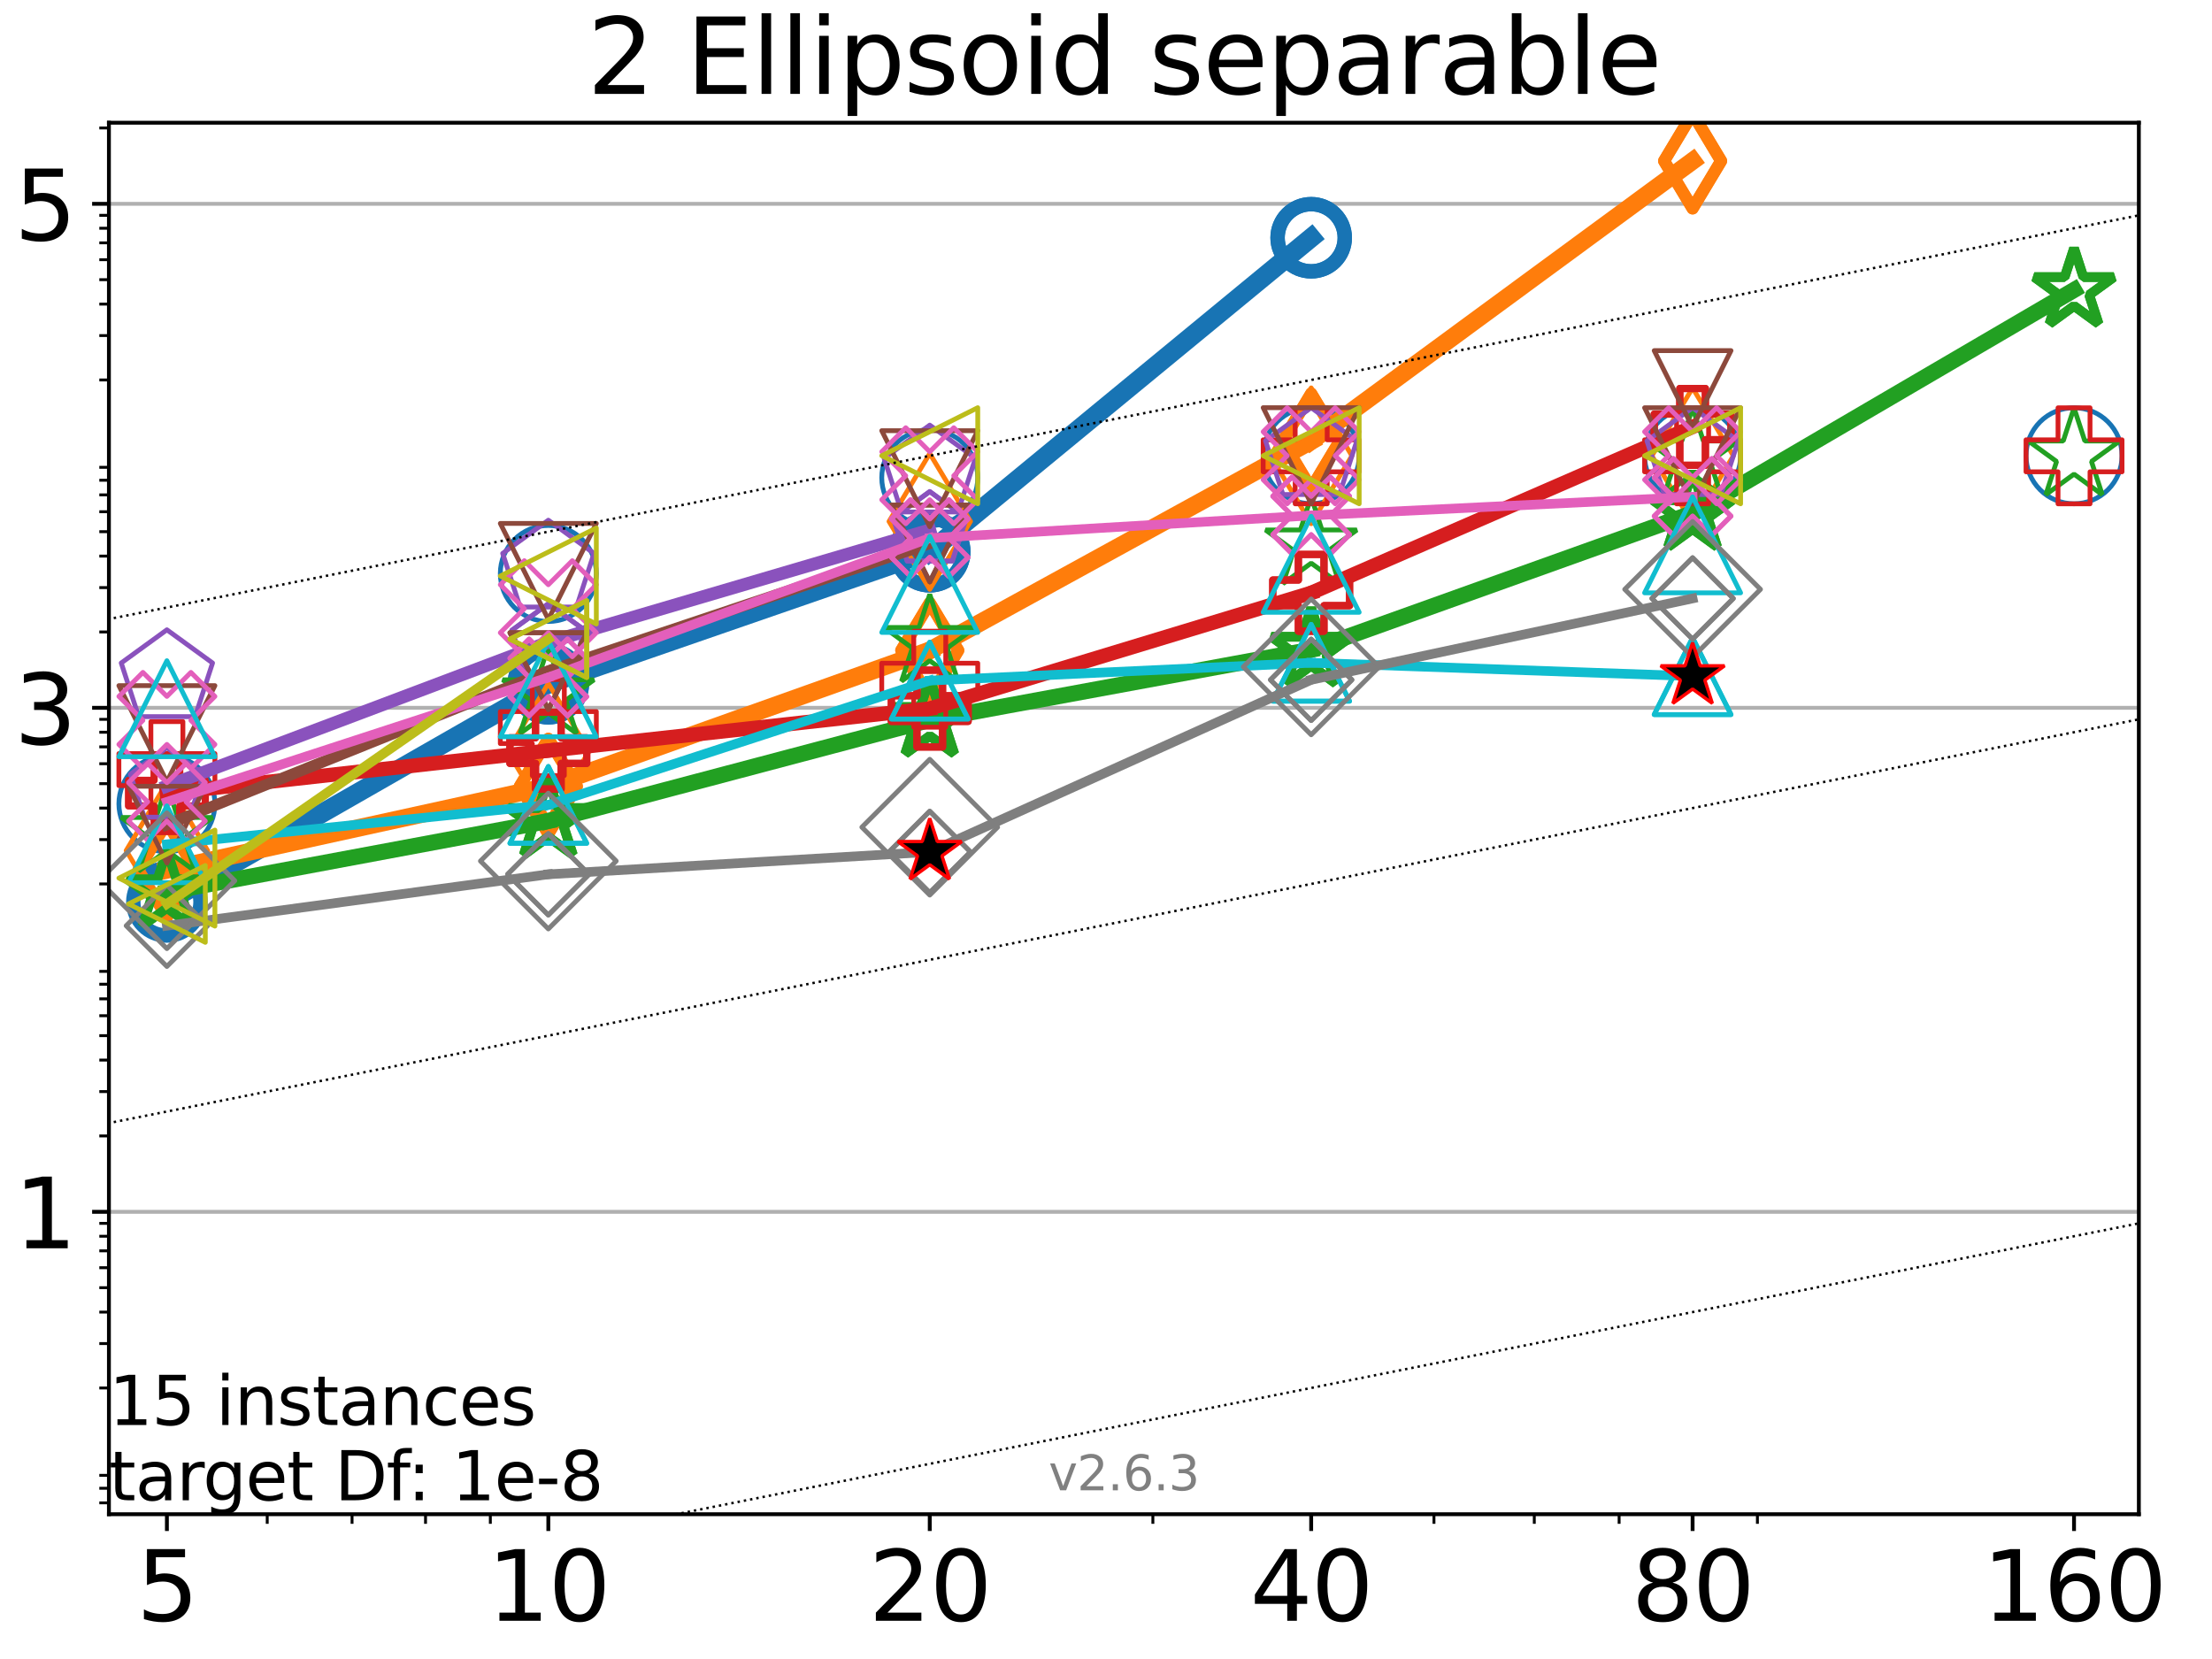 <?xml version="1.0" encoding="utf-8" standalone="no"?>
<!DOCTYPE svg PUBLIC "-//W3C//DTD SVG 1.1//EN"
  "http://www.w3.org/Graphics/SVG/1.1/DTD/svg11.dtd">
<svg height="345.6pt" version="1.1" viewBox="0 0 460.8 345.6" width="460.8pt" xmlns="http://www.w3.org/2000/svg" xmlns:xlink="http://www.w3.org/1999/xlink">
 <defs>
  <style type="text/css">*{stroke-linecap:butt;stroke-linejoin:round;}</style>
 </defs>
 <g id="figure_1">
  <g id="patch_1">
   <path d="M 0 345.6 
L 460.8 345.6 
L 460.8 0 
L 0 0 
z
" style="fill:#ffffff;"/>
  </g>
  <g id="axes_1">
   <g id="patch_2">
    <path d="M 22.69 315.44 
L 445.56 315.44 
L 445.56 25.56 
L 22.69 25.56 
z
" style="fill:#ffffff;"/>
   </g>
   <g id="matplotlib.axis_1">
    <g id="xtick_1">
     <g id="line2d_1">
      <defs>
       <path d="M 0 0 
L 0 3.5 
" id="mbe211e5a03" style="stroke:#000000;stroke-width:0.8;"/>
      </defs>
      <g>
       <use style="stroke:#000000;stroke-width:0.8;" x="34.768" xlink:href="#mbe211e5a03" y="315.44"/>
      </g>
     </g>
     <g id="text_1">
      <!-- 5 -->
      <g transform="translate(28.405 337.637)scale(0.2 -0.2)">
       <defs>
        <path d="M 691 4666 
L 3169 4666 
L 3169 4134 
L 1269 4134 
L 1269 2991 
Q 1406 3038 1543 3061 
Q 1681 3084 1819 3084 
Q 2600 3084 3056 2656 
Q 3513 2228 3513 1497 
Q 3513 744 3044 326 
Q 2575 -91 1722 -91 
Q 1428 -91 1123 -41 
Q 819 9 494 109 
L 494 744 
Q 775 591 1075 516 
Q 1375 441 1709 441 
Q 2250 441 2565 725 
Q 2881 1009 2881 1497 
Q 2881 1984 2565 2268 
Q 2250 2553 1709 2553 
Q 1456 2553 1204 2497 
Q 953 2441 691 2322 
L 691 4666 
z
" id="DejaVuSans-35" transform="scale(0.016)"/>
       </defs>
       <use xlink:href="#DejaVuSans-35"/>
      </g>
     </g>
    </g>
    <g id="xtick_2">
     <g id="line2d_2">
      <g>
       <use style="stroke:#000000;stroke-width:0.8;" x="114.226" xlink:href="#mbe211e5a03" y="315.44"/>
      </g>
     </g>
     <g id="text_2">
      <!-- 10 -->
      <g transform="translate(101.501 337.637)scale(0.2 -0.2)">
       <defs>
        <path d="M 794 531 
L 1825 531 
L 1825 4091 
L 703 3866 
L 703 4441 
L 1819 4666 
L 2450 4666 
L 2450 531 
L 3481 531 
L 3481 0 
L 794 0 
L 794 531 
z
" id="DejaVuSans-31" transform="scale(0.016)"/>
        <path d="M 2034 4250 
Q 1547 4250 1301 3770 
Q 1056 3291 1056 2328 
Q 1056 1369 1301 889 
Q 1547 409 2034 409 
Q 2525 409 2770 889 
Q 3016 1369 3016 2328 
Q 3016 3291 2770 3770 
Q 2525 4250 2034 4250 
z
M 2034 4750 
Q 2819 4750 3233 4129 
Q 3647 3509 3647 2328 
Q 3647 1150 3233 529 
Q 2819 -91 2034 -91 
Q 1250 -91 836 529 
Q 422 1150 422 2328 
Q 422 3509 836 4129 
Q 1250 4750 2034 4750 
z
" id="DejaVuSans-30" transform="scale(0.016)"/>
       </defs>
       <use xlink:href="#DejaVuSans-31"/>
       <use x="63.623" xlink:href="#DejaVuSans-30"/>
      </g>
     </g>
    </g>
    <g id="xtick_3">
     <g id="line2d_3">
      <g>
       <use style="stroke:#000000;stroke-width:0.8;" x="193.684" xlink:href="#mbe211e5a03" y="315.44"/>
      </g>
     </g>
     <g id="text_3">
      <!-- 20 -->
      <g transform="translate(180.959 337.637)scale(0.2 -0.2)">
       <defs>
        <path d="M 1228 531 
L 3431 531 
L 3431 0 
L 469 0 
L 469 531 
Q 828 903 1448 1529 
Q 2069 2156 2228 2338 
Q 2531 2678 2651 2914 
Q 2772 3150 2772 3378 
Q 2772 3750 2511 3984 
Q 2250 4219 1831 4219 
Q 1534 4219 1204 4116 
Q 875 4013 500 3803 
L 500 4441 
Q 881 4594 1212 4672 
Q 1544 4750 1819 4750 
Q 2544 4750 2975 4387 
Q 3406 4025 3406 3419 
Q 3406 3131 3298 2873 
Q 3191 2616 2906 2266 
Q 2828 2175 2409 1742 
Q 1991 1309 1228 531 
z
" id="DejaVuSans-32" transform="scale(0.016)"/>
       </defs>
       <use xlink:href="#DejaVuSans-32"/>
       <use x="63.623" xlink:href="#DejaVuSans-30"/>
      </g>
     </g>
    </g>
    <g id="xtick_4">
     <g id="line2d_4">
      <g>
       <use style="stroke:#000000;stroke-width:0.8;" x="273.142" xlink:href="#mbe211e5a03" y="315.44"/>
      </g>
     </g>
     <g id="text_4">
      <!-- 40 -->
      <g transform="translate(260.417 337.637)scale(0.2 -0.2)">
       <defs>
        <path d="M 2419 4116 
L 825 1625 
L 2419 1625 
L 2419 4116 
z
M 2253 4666 
L 3047 4666 
L 3047 1625 
L 3713 1625 
L 3713 1100 
L 3047 1100 
L 3047 0 
L 2419 0 
L 2419 1100 
L 313 1100 
L 313 1709 
L 2253 4666 
z
" id="DejaVuSans-34" transform="scale(0.016)"/>
       </defs>
       <use xlink:href="#DejaVuSans-34"/>
       <use x="63.623" xlink:href="#DejaVuSans-30"/>
      </g>
     </g>
    </g>
    <g id="xtick_5">
     <g id="line2d_5">
      <g>
       <use style="stroke:#000000;stroke-width:0.8;" x="352.6" xlink:href="#mbe211e5a03" y="315.44"/>
      </g>
     </g>
     <g id="text_5">
      <!-- 80 -->
      <g transform="translate(339.875 337.637)scale(0.2 -0.2)">
       <defs>
        <path d="M 2034 2216 
Q 1584 2216 1326 1975 
Q 1069 1734 1069 1313 
Q 1069 891 1326 650 
Q 1584 409 2034 409 
Q 2484 409 2743 651 
Q 3003 894 3003 1313 
Q 3003 1734 2745 1975 
Q 2488 2216 2034 2216 
z
M 1403 2484 
Q 997 2584 770 2862 
Q 544 3141 544 3541 
Q 544 4100 942 4425 
Q 1341 4750 2034 4750 
Q 2731 4750 3128 4425 
Q 3525 4100 3525 3541 
Q 3525 3141 3298 2862 
Q 3072 2584 2669 2484 
Q 3125 2378 3379 2068 
Q 3634 1759 3634 1313 
Q 3634 634 3220 271 
Q 2806 -91 2034 -91 
Q 1263 -91 848 271 
Q 434 634 434 1313 
Q 434 1759 690 2068 
Q 947 2378 1403 2484 
z
M 1172 3481 
Q 1172 3119 1398 2916 
Q 1625 2713 2034 2713 
Q 2441 2713 2670 2916 
Q 2900 3119 2900 3481 
Q 2900 3844 2670 4047 
Q 2441 4250 2034 4250 
Q 1625 4250 1398 4047 
Q 1172 3844 1172 3481 
z
" id="DejaVuSans-38" transform="scale(0.016)"/>
       </defs>
       <use xlink:href="#DejaVuSans-38"/>
       <use x="63.623" xlink:href="#DejaVuSans-30"/>
      </g>
     </g>
    </g>
    <g id="xtick_6">
     <g id="line2d_6">
      <g>
       <use style="stroke:#000000;stroke-width:0.8;" x="432.058" xlink:href="#mbe211e5a03" y="315.44"/>
      </g>
     </g>
     <g id="text_6">
      <!-- 160 -->
      <g transform="translate(412.97 337.637)scale(0.2 -0.2)">
       <defs>
        <path d="M 2113 2584 
Q 1688 2584 1439 2293 
Q 1191 2003 1191 1497 
Q 1191 994 1439 701 
Q 1688 409 2113 409 
Q 2538 409 2786 701 
Q 3034 994 3034 1497 
Q 3034 2003 2786 2293 
Q 2538 2584 2113 2584 
z
M 3366 4563 
L 3366 3988 
Q 3128 4100 2886 4159 
Q 2644 4219 2406 4219 
Q 1781 4219 1451 3797 
Q 1122 3375 1075 2522 
Q 1259 2794 1537 2939 
Q 1816 3084 2150 3084 
Q 2853 3084 3261 2657 
Q 3669 2231 3669 1497 
Q 3669 778 3244 343 
Q 2819 -91 2113 -91 
Q 1303 -91 875 529 
Q 447 1150 447 2328 
Q 447 3434 972 4092 
Q 1497 4750 2381 4750 
Q 2619 4750 2861 4703 
Q 3103 4656 3366 4563 
z
" id="DejaVuSans-36" transform="scale(0.016)"/>
       </defs>
       <use xlink:href="#DejaVuSans-31"/>
       <use x="63.623" xlink:href="#DejaVuSans-36"/>
       <use x="127.246" xlink:href="#DejaVuSans-30"/>
      </g>
     </g>
    </g>
    <g id="xtick_7">
     <g id="line2d_7">
      <defs>
       <path d="M 0 0 
L 0 2 
" id="m0dc9f5b2f1" style="stroke:#000000;stroke-width:0.6;"/>
      </defs>
      <g>
       <use style="stroke:#000000;stroke-width:0.6;" x="55.668" xlink:href="#m0dc9f5b2f1" y="315.44"/>
      </g>
     </g>
    </g>
    <g id="xtick_8">
     <g id="line2d_8">
      <g>
       <use style="stroke:#000000;stroke-width:0.6;" x="73.339" xlink:href="#m0dc9f5b2f1" y="315.44"/>
      </g>
     </g>
    </g>
    <g id="xtick_9">
     <g id="line2d_9">
      <g>
       <use style="stroke:#000000;stroke-width:0.6;" x="88.646" xlink:href="#m0dc9f5b2f1" y="315.44"/>
      </g>
     </g>
    </g>
    <g id="xtick_10">
     <g id="line2d_10">
      <g>
       <use style="stroke:#000000;stroke-width:0.6;" x="102.148" xlink:href="#m0dc9f5b2f1" y="315.44"/>
      </g>
     </g>
    </g>
    <g id="xtick_11">
     <g id="line2d_11">
      <g>
       <use style="stroke:#000000;stroke-width:0.6;" x="240.164" xlink:href="#m0dc9f5b2f1" y="315.44"/>
      </g>
     </g>
    </g>
    <g id="xtick_12">
     <g id="line2d_12">
      <g>
       <use style="stroke:#000000;stroke-width:0.6;" x="298.721" xlink:href="#m0dc9f5b2f1" y="315.44"/>
      </g>
     </g>
    </g>
    <g id="xtick_13">
     <g id="line2d_13">
      <g>
       <use style="stroke:#000000;stroke-width:0.6;" x="319.622" xlink:href="#m0dc9f5b2f1" y="315.44"/>
      </g>
     </g>
    </g>
    <g id="xtick_14">
     <g id="line2d_14">
      <g>
       <use style="stroke:#000000;stroke-width:0.6;" x="337.293" xlink:href="#m0dc9f5b2f1" y="315.44"/>
      </g>
     </g>
    </g>
    <g id="xtick_15">
     <g id="line2d_15">
      <g>
       <use style="stroke:#000000;stroke-width:0.6;" x="366.102" xlink:href="#m0dc9f5b2f1" y="315.44"/>
      </g>
     </g>
    </g>
   </g>
   <g id="matplotlib.axis_2">
    <g id="ytick_1">
     <g id="line2d_16">
      <path clip-path="url(#pb99017dd39)" d="M 22.69 252.444 
L 445.56 252.444 
" style="fill:none;stroke:#b0b0b0;stroke-linecap:square;stroke-width:0.8;"/>
     </g>
     <g id="line2d_17">
      <defs>
       <path d="M 0 0 
L -3.5 0 
" id="m33291217cc" style="stroke:#000000;stroke-width:0.8;"/>
      </defs>
      <g>
       <use style="stroke:#000000;stroke-width:0.8;" x="22.69" xlink:href="#m33291217cc" y="252.444"/>
      </g>
     </g>
     <g id="text_7">
      <!-- 1 -->
      <g transform="translate(2.965 260.043)scale(0.2 -0.2)">
       <use xlink:href="#DejaVuSans-31"/>
      </g>
     </g>
    </g>
    <g id="ytick_2">
     <g id="line2d_18">
      <path clip-path="url(#pb99017dd39)" d="M 22.69 147.451 
L 445.56 147.451 
" style="fill:none;stroke:#b0b0b0;stroke-linecap:square;stroke-width:0.8;"/>
     </g>
     <g id="line2d_19">
      <g>
       <use style="stroke:#000000;stroke-width:0.8;" x="22.69" xlink:href="#m33291217cc" y="147.451"/>
      </g>
     </g>
     <g id="text_8">
      <!-- 3 -->
      <g transform="translate(2.965 155.05)scale(0.2 -0.2)">
       <defs>
        <path d="M 2597 2516 
Q 3050 2419 3304 2112 
Q 3559 1806 3559 1356 
Q 3559 666 3084 287 
Q 2609 -91 1734 -91 
Q 1441 -91 1130 -33 
Q 819 25 488 141 
L 488 750 
Q 750 597 1062 519 
Q 1375 441 1716 441 
Q 2309 441 2620 675 
Q 2931 909 2931 1356 
Q 2931 1769 2642 2001 
Q 2353 2234 1838 2234 
L 1294 2234 
L 1294 2753 
L 1863 2753 
Q 2328 2753 2575 2939 
Q 2822 3125 2822 3475 
Q 2822 3834 2567 4026 
Q 2313 4219 1838 4219 
Q 1578 4219 1281 4162 
Q 984 4106 628 3988 
L 628 4550 
Q 988 4650 1302 4700 
Q 1616 4750 1894 4750 
Q 2613 4750 3031 4423 
Q 3450 4097 3450 3541 
Q 3450 3153 3228 2886 
Q 3006 2619 2597 2516 
z
" id="DejaVuSans-33" transform="scale(0.016)"/>
       </defs>
       <use xlink:href="#DejaVuSans-33"/>
      </g>
     </g>
    </g>
    <g id="ytick_3">
     <g id="line2d_20">
      <path clip-path="url(#pb99017dd39)" d="M 22.69 42.458 
L 445.56 42.458 
" style="fill:none;stroke:#b0b0b0;stroke-linecap:square;stroke-width:0.8;"/>
     </g>
     <g id="line2d_21">
      <g>
       <use style="stroke:#000000;stroke-width:0.8;" x="22.69" xlink:href="#m33291217cc" y="42.458"/>
      </g>
     </g>
     <g id="text_9">
      <!-- 5 -->
      <g transform="translate(2.965 50.056)scale(0.2 -0.2)">
       <use xlink:href="#DejaVuSans-35"/>
      </g>
     </g>
    </g>
    <g id="ytick_4">
     <g id="line2d_22">
      <defs>
       <path d="M 0 0 
L -2 0 
" id="md1e6b403e2" style="stroke:#000000;stroke-width:0.6;"/>
      </defs>
      <g>
       <use style="stroke:#000000;stroke-width:0.6;" x="22.69" xlink:href="#md1e6b403e2" y="313.073"/>
      </g>
     </g>
    </g>
    <g id="ytick_5">
     <g id="line2d_23">
      <g>
       <use style="stroke:#000000;stroke-width:0.6;" x="22.69" xlink:href="#md1e6b403e2" y="310.028"/>
      </g>
     </g>
    </g>
    <g id="ytick_6">
     <g id="line2d_24">
      <g>
       <use style="stroke:#000000;stroke-width:0.6;" x="22.69" xlink:href="#md1e6b403e2" y="307.343"/>
      </g>
     </g>
    </g>
    <g id="ytick_7">
     <g id="line2d_25">
      <g>
       <use style="stroke:#000000;stroke-width:0.6;" x="22.69" xlink:href="#md1e6b403e2" y="289.138"/>
      </g>
     </g>
    </g>
    <g id="ytick_8">
     <g id="line2d_26">
      <g>
       <use style="stroke:#000000;stroke-width:0.6;" x="22.69" xlink:href="#md1e6b403e2" y="279.893"/>
      </g>
     </g>
    </g>
    <g id="ytick_9">
     <g id="line2d_27">
      <g>
       <use style="stroke:#000000;stroke-width:0.6;" x="22.69" xlink:href="#md1e6b403e2" y="273.335"/>
      </g>
     </g>
    </g>
    <g id="ytick_10">
     <g id="line2d_28">
      <g>
       <use style="stroke:#000000;stroke-width:0.6;" x="22.69" xlink:href="#md1e6b403e2" y="268.247"/>
      </g>
     </g>
    </g>
    <g id="ytick_11">
     <g id="line2d_29">
      <g>
       <use style="stroke:#000000;stroke-width:0.6;" x="22.69" xlink:href="#md1e6b403e2" y="264.09"/>
      </g>
     </g>
    </g>
    <g id="ytick_12">
     <g id="line2d_30">
      <g>
       <use style="stroke:#000000;stroke-width:0.6;" x="22.69" xlink:href="#md1e6b403e2" y="260.576"/>
      </g>
     </g>
    </g>
    <g id="ytick_13">
     <g id="line2d_31">
      <g>
       <use style="stroke:#000000;stroke-width:0.6;" x="22.69" xlink:href="#md1e6b403e2" y="257.532"/>
      </g>
     </g>
    </g>
    <g id="ytick_14">
     <g id="line2d_32">
      <g>
       <use style="stroke:#000000;stroke-width:0.6;" x="22.69" xlink:href="#md1e6b403e2" y="254.846"/>
      </g>
     </g>
    </g>
    <g id="ytick_15">
     <g id="line2d_33">
      <g>
       <use style="stroke:#000000;stroke-width:0.6;" x="22.69" xlink:href="#md1e6b403e2" y="236.641"/>
      </g>
     </g>
    </g>
    <g id="ytick_16">
     <g id="line2d_34">
      <g>
       <use style="stroke:#000000;stroke-width:0.6;" x="22.69" xlink:href="#md1e6b403e2" y="227.397"/>
      </g>
     </g>
    </g>
    <g id="ytick_17">
     <g id="line2d_35">
      <g>
       <use style="stroke:#000000;stroke-width:0.6;" x="22.69" xlink:href="#md1e6b403e2" y="220.838"/>
      </g>
     </g>
    </g>
    <g id="ytick_18">
     <g id="line2d_36">
      <g>
       <use style="stroke:#000000;stroke-width:0.6;" x="22.69" xlink:href="#md1e6b403e2" y="215.751"/>
      </g>
     </g>
    </g>
    <g id="ytick_19">
     <g id="line2d_37">
      <g>
       <use style="stroke:#000000;stroke-width:0.6;" x="22.69" xlink:href="#md1e6b403e2" y="211.594"/>
      </g>
     </g>
    </g>
    <g id="ytick_20">
     <g id="line2d_38">
      <g>
       <use style="stroke:#000000;stroke-width:0.6;" x="22.69" xlink:href="#md1e6b403e2" y="208.079"/>
      </g>
     </g>
    </g>
    <g id="ytick_21">
     <g id="line2d_39">
      <g>
       <use style="stroke:#000000;stroke-width:0.6;" x="22.69" xlink:href="#md1e6b403e2" y="205.035"/>
      </g>
     </g>
    </g>
    <g id="ytick_22">
     <g id="line2d_40">
      <g>
       <use style="stroke:#000000;stroke-width:0.6;" x="22.69" xlink:href="#md1e6b403e2" y="202.35"/>
      </g>
     </g>
    </g>
    <g id="ytick_23">
     <g id="line2d_41">
      <g>
       <use style="stroke:#000000;stroke-width:0.6;" x="22.69" xlink:href="#md1e6b403e2" y="184.145"/>
      </g>
     </g>
    </g>
    <g id="ytick_24">
     <g id="line2d_42">
      <g>
       <use style="stroke:#000000;stroke-width:0.6;" x="22.69" xlink:href="#md1e6b403e2" y="174.9"/>
      </g>
     </g>
    </g>
    <g id="ytick_25">
     <g id="line2d_43">
      <g>
       <use style="stroke:#000000;stroke-width:0.6;" x="22.69" xlink:href="#md1e6b403e2" y="168.342"/>
      </g>
     </g>
    </g>
    <g id="ytick_26">
     <g id="line2d_44">
      <g>
       <use style="stroke:#000000;stroke-width:0.6;" x="22.69" xlink:href="#md1e6b403e2" y="163.254"/>
      </g>
     </g>
    </g>
    <g id="ytick_27">
     <g id="line2d_45">
      <g>
       <use style="stroke:#000000;stroke-width:0.6;" x="22.69" xlink:href="#md1e6b403e2" y="159.097"/>
      </g>
     </g>
    </g>
    <g id="ytick_28">
     <g id="line2d_46">
      <g>
       <use style="stroke:#000000;stroke-width:0.6;" x="22.69" xlink:href="#md1e6b403e2" y="155.583"/>
      </g>
     </g>
    </g>
    <g id="ytick_29">
     <g id="line2d_47">
      <g>
       <use style="stroke:#000000;stroke-width:0.6;" x="22.69" xlink:href="#md1e6b403e2" y="152.539"/>
      </g>
     </g>
    </g>
    <g id="ytick_30">
     <g id="line2d_48">
      <g>
       <use style="stroke:#000000;stroke-width:0.6;" x="22.69" xlink:href="#md1e6b403e2" y="149.853"/>
      </g>
     </g>
    </g>
    <g id="ytick_31">
     <g id="line2d_49">
      <g>
       <use style="stroke:#000000;stroke-width:0.6;" x="22.69" xlink:href="#md1e6b403e2" y="131.648"/>
      </g>
     </g>
    </g>
    <g id="ytick_32">
     <g id="line2d_50">
      <g>
       <use style="stroke:#000000;stroke-width:0.6;" x="22.69" xlink:href="#md1e6b403e2" y="122.404"/>
      </g>
     </g>
    </g>
    <g id="ytick_33">
     <g id="line2d_51">
      <g>
       <use style="stroke:#000000;stroke-width:0.6;" x="22.69" xlink:href="#md1e6b403e2" y="115.845"/>
      </g>
     </g>
    </g>
    <g id="ytick_34">
     <g id="line2d_52">
      <g>
       <use style="stroke:#000000;stroke-width:0.6;" x="22.69" xlink:href="#md1e6b403e2" y="110.758"/>
      </g>
     </g>
    </g>
    <g id="ytick_35">
     <g id="line2d_53">
      <g>
       <use style="stroke:#000000;stroke-width:0.6;" x="22.69" xlink:href="#md1e6b403e2" y="106.601"/>
      </g>
     </g>
    </g>
    <g id="ytick_36">
     <g id="line2d_54">
      <g>
       <use style="stroke:#000000;stroke-width:0.6;" x="22.69" xlink:href="#md1e6b403e2" y="103.086"/>
      </g>
     </g>
    </g>
    <g id="ytick_37">
     <g id="line2d_55">
      <g>
       <use style="stroke:#000000;stroke-width:0.6;" x="22.69" xlink:href="#md1e6b403e2" y="100.042"/>
      </g>
     </g>
    </g>
    <g id="ytick_38">
     <g id="line2d_56">
      <g>
       <use style="stroke:#000000;stroke-width:0.6;" x="22.69" xlink:href="#md1e6b403e2" y="97.357"/>
      </g>
     </g>
    </g>
    <g id="ytick_39">
     <g id="line2d_57">
      <g>
       <use style="stroke:#000000;stroke-width:0.6;" x="22.69" xlink:href="#md1e6b403e2" y="79.152"/>
      </g>
     </g>
    </g>
    <g id="ytick_40">
     <g id="line2d_58">
      <g>
       <use style="stroke:#000000;stroke-width:0.6;" x="22.69" xlink:href="#md1e6b403e2" y="69.907"/>
      </g>
     </g>
    </g>
    <g id="ytick_41">
     <g id="line2d_59">
      <g>
       <use style="stroke:#000000;stroke-width:0.6;" x="22.69" xlink:href="#md1e6b403e2" y="63.349"/>
      </g>
     </g>
    </g>
    <g id="ytick_42">
     <g id="line2d_60">
      <g>
       <use style="stroke:#000000;stroke-width:0.6;" x="22.69" xlink:href="#md1e6b403e2" y="58.261"/>
      </g>
     </g>
    </g>
    <g id="ytick_43">
     <g id="line2d_61">
      <g>
       <use style="stroke:#000000;stroke-width:0.6;" x="22.69" xlink:href="#md1e6b403e2" y="54.104"/>
      </g>
     </g>
    </g>
    <g id="ytick_44">
     <g id="line2d_62">
      <g>
       <use style="stroke:#000000;stroke-width:0.6;" x="22.69" xlink:href="#md1e6b403e2" y="50.59"/>
      </g>
     </g>
    </g>
    <g id="ytick_45">
     <g id="line2d_63">
      <g>
       <use style="stroke:#000000;stroke-width:0.6;" x="22.69" xlink:href="#md1e6b403e2" y="47.545"/>
      </g>
     </g>
    </g>
    <g id="ytick_46">
     <g id="line2d_64">
      <g>
       <use style="stroke:#000000;stroke-width:0.6;" x="22.69" xlink:href="#md1e6b403e2" y="44.86"/>
      </g>
     </g>
    </g>
    <g id="ytick_47">
     <g id="line2d_65">
      <g>
       <use style="stroke:#000000;stroke-width:0.6;" x="22.69" xlink:href="#md1e6b403e2" y="26.655"/>
      </g>
     </g>
    </g>
   </g>
   <g id="line2d_66">
    <path clip-path="url(#pb99017dd39)" d="M 34.768 187.898 
L 114.226 142.435 
" style="fill:none;stroke:#1874b4;stroke-linecap:square;stroke-width:4;"/>
    <defs>
     <path d="M 0 7 
C 1.856 7 3.637 6.262 4.95 4.95 
C 6.262 3.637 7 1.856 7 0 
C 7 -1.856 6.262 -3.637 4.95 -4.95 
C 3.637 -6.262 1.856 -7 0 -7 
C -1.856 -7 -3.637 -6.262 -4.95 -4.95 
C -6.262 -3.637 -7 -1.856 -7 0 
C -7 1.856 -6.262 3.637 -4.95 4.95 
C -3.637 6.262 -1.856 7 0 7 
z
" id="me8af8cb5b2" style="stroke:#1874b4;stroke-width:3;"/>
    </defs>
    <g clip-path="url(#pb99017dd39)">
     <use style="fill-opacity:0;stroke:#1874b4;stroke-width:3;" x="34.768" xlink:href="#me8af8cb5b2" y="187.898"/>
     <use style="fill-opacity:0;stroke:#1874b4;stroke-width:3;" x="114.226" xlink:href="#me8af8cb5b2" y="142.435"/>
    </g>
   </g>
   <g id="line2d_67">
    <path clip-path="url(#pb99017dd39)" d="M 114.226 142.435 
L 193.684 114.939 
" style="fill:none;stroke:#1874b4;stroke-linecap:square;stroke-width:4;"/>
    <g clip-path="url(#pb99017dd39)">
     <use style="fill-opacity:0;stroke:#1874b4;stroke-width:3;" x="114.226" xlink:href="#me8af8cb5b2" y="142.435"/>
     <use style="fill-opacity:0;stroke:#1874b4;stroke-width:3;" x="193.684" xlink:href="#me8af8cb5b2" y="114.939"/>
    </g>
   </g>
   <g id="line2d_68">
    <path clip-path="url(#pb99017dd39)" d="M 193.684 114.939 
L 273.142 49.527 
" style="fill:none;stroke:#1874b4;stroke-linecap:square;stroke-width:4;"/>
    <g clip-path="url(#pb99017dd39)">
     <use style="fill-opacity:0;stroke:#1874b4;stroke-width:3;" x="193.684" xlink:href="#me8af8cb5b2" y="114.939"/>
     <use style="fill-opacity:0;stroke:#1874b4;stroke-width:3;" x="273.142" xlink:href="#me8af8cb5b2" y="49.527"/>
    </g>
   </g>
   <g id="line2d_69">
    <path clip-path="url(#pb99017dd39)" d="M 273.142 49.527 
" style="fill:none;stroke:#1874b4;stroke-linecap:square;stroke-width:4;"/>
    <g clip-path="url(#pb99017dd39)">
     <use style="fill-opacity:0;stroke:#1874b4;stroke-width:3;" x="273.142" xlink:href="#me8af8cb5b2" y="49.527"/>
    </g>
   </g>
   <g id="line2d_70"/>
   <g id="line2d_71">
    <defs>
     <path d="M 0 10 
C 2.652 10 5.196 8.946 7.071 7.071 
C 8.946 5.196 10 2.652 10 0 
C 10 -2.652 8.946 -5.196 7.071 -7.071 
C 5.196 -8.946 2.652 -10 0 -10 
C -2.652 -10 -5.196 -8.946 -7.071 -7.071 
C -8.946 -5.196 -10 -2.652 -10 0 
C -10 2.652 -8.946 5.196 -7.071 7.071 
C -5.196 8.946 -2.652 10 0 10 
z
" id="mea6505c21c" style="stroke:#1874b4;"/>
    </defs>
    <g clip-path="url(#pb99017dd39)">
     <use style="fill-opacity:0;stroke:#1874b4;" x="34.768" xlink:href="#mea6505c21c" y="167.436"/>
     <use style="fill-opacity:0;stroke:#1874b4;" x="114.226" xlink:href="#mea6505c21c" y="119.466"/>
     <use style="fill-opacity:0;stroke:#1874b4;" x="193.684" xlink:href="#mea6505c21c" y="99.511"/>
     <use style="fill-opacity:0;stroke:#1874b4;" x="273.142" xlink:href="#mea6505c21c" y="94.929"/>
     <use style="fill-opacity:0;stroke:#1874b4;" x="352.6" xlink:href="#mea6505c21c" y="94.939"/>
     <use style="fill-opacity:0;stroke:#1874b4;" x="432.058" xlink:href="#mea6505c21c" y="94.947"/>
    </g>
   </g>
   <g id="line2d_72">
    <path clip-path="url(#pb99017dd39)" d="M 34.768 181.219 
L 114.226 163.801 
" style="fill:none;stroke:#ff7d0b;stroke-linecap:square;stroke-width:3.667;"/>
    <defs>
     <path d="M 0 9.899 
L 5.94 0 
L 0 -9.899 
L -5.94 0 
z
" id="m6f55f44c93" style="stroke:#ff7d0b;stroke-linejoin:miter;stroke-width:2.5;"/>
    </defs>
    <g clip-path="url(#pb99017dd39)">
     <use style="fill-opacity:0;stroke:#ff7d0b;stroke-linejoin:miter;stroke-width:2.5;" x="34.768" xlink:href="#m6f55f44c93" y="181.219"/>
     <use style="fill-opacity:0;stroke:#ff7d0b;stroke-linejoin:miter;stroke-width:2.5;" x="114.226" xlink:href="#m6f55f44c93" y="163.801"/>
    </g>
   </g>
   <g id="line2d_73">
    <path clip-path="url(#pb99017dd39)" d="M 114.226 163.801 
L 193.684 135.483 
" style="fill:none;stroke:#ff7d0b;stroke-linecap:square;stroke-width:3.667;"/>
    <g clip-path="url(#pb99017dd39)">
     <use style="fill-opacity:0;stroke:#ff7d0b;stroke-linejoin:miter;stroke-width:2.5;" x="114.226" xlink:href="#m6f55f44c93" y="163.801"/>
     <use style="fill-opacity:0;stroke:#ff7d0b;stroke-linejoin:miter;stroke-width:2.5;" x="193.684" xlink:href="#m6f55f44c93" y="135.483"/>
    </g>
   </g>
   <g id="line2d_74">
    <path clip-path="url(#pb99017dd39)" d="M 193.684 135.483 
L 273.142 91.874 
" style="fill:none;stroke:#ff7d0b;stroke-linecap:square;stroke-width:3.667;"/>
    <g clip-path="url(#pb99017dd39)">
     <use style="fill-opacity:0;stroke:#ff7d0b;stroke-linejoin:miter;stroke-width:2.5;" x="193.684" xlink:href="#m6f55f44c93" y="135.483"/>
     <use style="fill-opacity:0;stroke:#ff7d0b;stroke-linejoin:miter;stroke-width:2.5;" x="273.142" xlink:href="#m6f55f44c93" y="91.874"/>
    </g>
   </g>
   <g id="line2d_75">
    <path clip-path="url(#pb99017dd39)" d="M 273.142 91.874 
L 352.6 33.526 
" style="fill:none;stroke:#ff7d0b;stroke-linecap:square;stroke-width:3.667;"/>
    <g clip-path="url(#pb99017dd39)">
     <use style="fill-opacity:0;stroke:#ff7d0b;stroke-linejoin:miter;stroke-width:2.5;" x="273.142" xlink:href="#m6f55f44c93" y="91.874"/>
     <use style="fill-opacity:0;stroke:#ff7d0b;stroke-linejoin:miter;stroke-width:2.5;" x="352.6" xlink:href="#m6f55f44c93" y="33.526"/>
    </g>
   </g>
   <g id="line2d_76">
    <path clip-path="url(#pb99017dd39)" d="M 352.6 33.526 
" style="fill:none;stroke:#ff7d0b;stroke-linecap:square;stroke-width:3.667;"/>
    <g clip-path="url(#pb99017dd39)">
     <use style="fill-opacity:0;stroke:#ff7d0b;stroke-linejoin:miter;stroke-width:2.5;" x="352.6" xlink:href="#m6f55f44c93" y="33.526"/>
    </g>
   </g>
   <g id="line2d_77"/>
   <g id="line2d_78">
    <defs>
     <path d="M 0 14.142 
L 8.485 0 
L 0 -14.142 
L -8.485 0 
z
" id="m561bc4ec87" style="stroke:#ff7d0b;stroke-linejoin:miter;"/>
    </defs>
    <g clip-path="url(#pb99017dd39)">
     <use style="fill-opacity:0;stroke:#ff7d0b;stroke-linejoin:miter;" x="34.768" xlink:href="#m561bc4ec87" y="177.185"/>
     <use style="fill-opacity:0;stroke:#ff7d0b;stroke-linejoin:miter;" x="114.226" xlink:href="#m561bc4ec87" y="156.503"/>
     <use style="fill-opacity:0;stroke:#ff7d0b;stroke-linejoin:miter;" x="193.684" xlink:href="#m561bc4ec87" y="108.625"/>
     <use style="fill-opacity:0;stroke:#ff7d0b;stroke-linejoin:miter;" x="273.142" xlink:href="#m561bc4ec87" y="94.951"/>
     <use style="fill-opacity:0;stroke:#ff7d0b;stroke-linejoin:miter;" x="352.6" xlink:href="#m561bc4ec87" y="94.954"/>
    </g>
   </g>
   <g id="line2d_79">
    <path clip-path="url(#pb99017dd39)" d="M 34.768 185.838 
L 114.226 171.02 
" style="fill:none;stroke:#22a022;stroke-linecap:square;stroke-width:3.333;"/>
    <defs>
     <path d="M 0 -8.7 
L -1.953 -2.688 
L -8.274 -2.688 
L -3.16 1.027 
L -5.114 7.038 
L -0 3.323 
L 5.114 7.038 
L 3.16 1.027 
L 8.274 -2.688 
L 1.953 -2.688 
z
" id="mc4354fcc82" style="stroke:#22a022;stroke-linejoin:bevel;stroke-width:2;"/>
    </defs>
    <g clip-path="url(#pb99017dd39)">
     <use style="fill-opacity:0;stroke:#22a022;stroke-linejoin:bevel;stroke-width:2;" x="34.768" xlink:href="#mc4354fcc82" y="185.838"/>
     <use style="fill-opacity:0;stroke:#22a022;stroke-linejoin:bevel;stroke-width:2;" x="114.226" xlink:href="#mc4354fcc82" y="171.02"/>
    </g>
   </g>
   <g id="line2d_80">
    <path clip-path="url(#pb99017dd39)" d="M 114.226 171.02 
L 193.684 149.981 
" style="fill:none;stroke:#22a022;stroke-linecap:square;stroke-width:3.333;"/>
    <g clip-path="url(#pb99017dd39)">
     <use style="fill-opacity:0;stroke:#22a022;stroke-linejoin:bevel;stroke-width:2;" x="114.226" xlink:href="#mc4354fcc82" y="171.02"/>
     <use style="fill-opacity:0;stroke:#22a022;stroke-linejoin:bevel;stroke-width:2;" x="193.684" xlink:href="#mc4354fcc82" y="149.981"/>
    </g>
   </g>
   <g id="line2d_81">
    <path clip-path="url(#pb99017dd39)" d="M 193.684 149.981 
L 273.142 135.342 
" style="fill:none;stroke:#22a022;stroke-linecap:square;stroke-width:3.333;"/>
    <g clip-path="url(#pb99017dd39)">
     <use style="fill-opacity:0;stroke:#22a022;stroke-linejoin:bevel;stroke-width:2;" x="193.684" xlink:href="#mc4354fcc82" y="149.981"/>
     <use style="fill-opacity:0;stroke:#22a022;stroke-linejoin:bevel;stroke-width:2;" x="273.142" xlink:href="#mc4354fcc82" y="135.342"/>
    </g>
   </g>
   <g id="line2d_82">
    <path clip-path="url(#pb99017dd39)" d="M 273.142 135.342 
L 352.6 106.883 
" style="fill:none;stroke:#22a022;stroke-linecap:square;stroke-width:3.333;"/>
    <g clip-path="url(#pb99017dd39)">
     <use style="fill-opacity:0;stroke:#22a022;stroke-linejoin:bevel;stroke-width:2;" x="273.142" xlink:href="#mc4354fcc82" y="135.342"/>
     <use style="fill-opacity:0;stroke:#22a022;stroke-linejoin:bevel;stroke-width:2;" x="352.6" xlink:href="#mc4354fcc82" y="106.883"/>
    </g>
   </g>
   <g id="line2d_83">
    <path clip-path="url(#pb99017dd39)" d="M 352.6 106.883 
L 432.058 60.408 
" style="fill:none;stroke:#22a022;stroke-linecap:square;stroke-width:3.333;"/>
    <g clip-path="url(#pb99017dd39)">
     <use style="fill-opacity:0;stroke:#22a022;stroke-linejoin:bevel;stroke-width:2;" x="352.6" xlink:href="#mc4354fcc82" y="106.883"/>
     <use style="fill-opacity:0;stroke:#22a022;stroke-linejoin:bevel;stroke-width:2;" x="432.058" xlink:href="#mc4354fcc82" y="60.408"/>
    </g>
   </g>
   <g id="line2d_84">
    <path clip-path="url(#pb99017dd39)" d="M 432.058 60.408 
" style="fill:none;stroke:#22a022;stroke-linecap:square;stroke-width:3.333;"/>
    <g clip-path="url(#pb99017dd39)">
     <use style="fill-opacity:0;stroke:#22a022;stroke-linejoin:bevel;stroke-width:2;" x="432.058" xlink:href="#mc4354fcc82" y="60.408"/>
    </g>
   </g>
   <g id="line2d_85"/>
   <g id="line2d_86">
    <defs>
     <path d="M 0 -10 
L -2.245 -3.09 
L -9.511 -3.09 
L -3.633 1.18 
L -5.878 8.09 
L -0 3.82 
L 5.878 8.09 
L 3.633 1.18 
L 9.511 -3.09 
L 2.245 -3.09 
z
" id="m3a100f3dcc" style="stroke:#22a022;stroke-linejoin:bevel;"/>
    </defs>
    <g clip-path="url(#pb99017dd39)">
     <use style="fill-opacity:0;stroke:#22a022;stroke-linejoin:bevel;" x="34.768" xlink:href="#m3a100f3dcc" y="173.386"/>
     <use style="fill-opacity:0;stroke:#22a022;stroke-linejoin:bevel;" x="114.226" xlink:href="#m3a100f3dcc" y="144.701"/>
     <use style="fill-opacity:0;stroke:#22a022;stroke-linejoin:bevel;" x="193.684" xlink:href="#m3a100f3dcc" y="133.81"/>
     <use style="fill-opacity:0;stroke:#22a022;stroke-linejoin:bevel;" x="273.142" xlink:href="#m3a100f3dcc" y="113.493"/>
     <use style="fill-opacity:0;stroke:#22a022;stroke-linejoin:bevel;" x="352.6" xlink:href="#m3a100f3dcc" y="94.954"/>
     <use style="fill-opacity:0;stroke:#22a022;stroke-linejoin:bevel;" x="432.058" xlink:href="#m3a100f3dcc" y="94.953"/>
    </g>
   </g>
   <g id="line2d_87">
    <path clip-path="url(#pb99017dd39)" d="M 34.768 165.229 
L 114.226 156.36 
" style="fill:none;stroke:#d61e1f;stroke-linecap:square;stroke-width:3;"/>
    <defs>
     <path d="M -2.667 8 
L 2.667 8 
L 2.667 2.667 
L 8 2.667 
L 8 -2.667 
L 2.667 -2.667 
L 2.667 -8 
L -2.667 -8 
L -2.667 -2.667 
L -8 -2.667 
L -8 2.667 
L -2.667 2.667 
z
" id="m7018e5b41b" style="stroke:#d61e1f;stroke-linejoin:miter;stroke-width:1.5;"/>
    </defs>
    <g clip-path="url(#pb99017dd39)">
     <use style="fill-opacity:0;stroke:#d61e1f;stroke-linejoin:miter;stroke-width:1.5;" x="34.768" xlink:href="#m7018e5b41b" y="165.229"/>
     <use style="fill-opacity:0;stroke:#d61e1f;stroke-linejoin:miter;stroke-width:1.5;" x="114.226" xlink:href="#m7018e5b41b" y="156.36"/>
    </g>
   </g>
   <g id="line2d_88">
    <path clip-path="url(#pb99017dd39)" d="M 114.226 156.36 
L 193.684 147.609 
" style="fill:none;stroke:#d61e1f;stroke-linecap:square;stroke-width:3;"/>
    <g clip-path="url(#pb99017dd39)">
     <use style="fill-opacity:0;stroke:#d61e1f;stroke-linejoin:miter;stroke-width:1.5;" x="114.226" xlink:href="#m7018e5b41b" y="156.36"/>
     <use style="fill-opacity:0;stroke:#d61e1f;stroke-linejoin:miter;stroke-width:1.5;" x="193.684" xlink:href="#m7018e5b41b" y="147.609"/>
    </g>
   </g>
   <g id="line2d_89">
    <path clip-path="url(#pb99017dd39)" d="M 193.684 147.609 
L 273.142 123.5 
" style="fill:none;stroke:#d61e1f;stroke-linecap:square;stroke-width:3;"/>
    <g clip-path="url(#pb99017dd39)">
     <use style="fill-opacity:0;stroke:#d61e1f;stroke-linejoin:miter;stroke-width:1.5;" x="193.684" xlink:href="#m7018e5b41b" y="147.609"/>
     <use style="fill-opacity:0;stroke:#d61e1f;stroke-linejoin:miter;stroke-width:1.5;" x="273.142" xlink:href="#m7018e5b41b" y="123.5"/>
    </g>
   </g>
   <g id="line2d_90">
    <path clip-path="url(#pb99017dd39)" d="M 273.142 123.5 
L 352.6 88.931 
" style="fill:none;stroke:#d61e1f;stroke-linecap:square;stroke-width:3;"/>
    <g clip-path="url(#pb99017dd39)">
     <use style="fill-opacity:0;stroke:#d61e1f;stroke-linejoin:miter;stroke-width:1.5;" x="273.142" xlink:href="#m7018e5b41b" y="123.5"/>
     <use style="fill-opacity:0;stroke:#d61e1f;stroke-linejoin:miter;stroke-width:1.5;" x="352.6" xlink:href="#m7018e5b41b" y="88.931"/>
    </g>
   </g>
   <g id="line2d_91">
    <path clip-path="url(#pb99017dd39)" d="M 352.6 88.931 
" style="fill:none;stroke:#d61e1f;stroke-linecap:square;stroke-width:3;"/>
    <g clip-path="url(#pb99017dd39)">
     <use style="fill-opacity:0;stroke:#d61e1f;stroke-linejoin:miter;stroke-width:1.5;" x="352.6" xlink:href="#m7018e5b41b" y="88.931"/>
    </g>
   </g>
   <g id="line2d_92"/>
   <g id="line2d_93">
    <defs>
     <path d="M -3.333 10 
L 3.333 10 
L 3.333 3.333 
L 10 3.333 
L 10 -3.333 
L 3.333 -3.333 
L 3.333 -10 
L -3.333 -10 
L -3.333 -3.333 
L -10 -3.333 
L -10 3.333 
L -3.333 3.333 
z
" id="mcefcd549d4" style="stroke:#d61e1f;stroke-linejoin:miter;"/>
    </defs>
    <g clip-path="url(#pb99017dd39)">
     <use style="fill-opacity:0;stroke:#d61e1f;stroke-linejoin:miter;" x="34.768" xlink:href="#mcefcd549d4" y="160.323"/>
     <use style="fill-opacity:0;stroke:#d61e1f;stroke-linejoin:miter;" x="114.226" xlink:href="#mcefcd549d4" y="151.565"/>
     <use style="fill-opacity:0;stroke:#d61e1f;stroke-linejoin:miter;" x="193.684" xlink:href="#mcefcd549d4" y="141.49"/>
     <use style="fill-opacity:0;stroke:#d61e1f;stroke-linejoin:miter;" x="273.142" xlink:href="#mcefcd549d4" y="94.955"/>
     <use style="fill-opacity:0;stroke:#d61e1f;stroke-linejoin:miter;" x="352.6" xlink:href="#mcefcd549d4" y="94.955"/>
     <use style="fill-opacity:0;stroke:#d61e1f;stroke-linejoin:miter;" x="432.058" xlink:href="#mcefcd549d4" y="94.955"/>
    </g>
   </g>
   <g id="line2d_94">
    <path clip-path="url(#pb99017dd39)" d="M 34.768 163.758 
L 114.226 133.774 
" style="fill:none;stroke:#8a52bd;stroke-linecap:square;stroke-width:2.667;"/>
    <defs>
     <path d="M 0 -8 
L -7.608 -2.472 
L -4.702 6.472 
L 4.702 6.472 
L 7.608 -2.472 
z
" id="m243f545f99" style="stroke:#8a52bd;stroke-linejoin:miter;"/>
    </defs>
    <g clip-path="url(#pb99017dd39)">
     <use style="fill-opacity:0;stroke:#8a52bd;stroke-linejoin:miter;" x="34.768" xlink:href="#m243f545f99" y="163.758"/>
     <use style="fill-opacity:0;stroke:#8a52bd;stroke-linejoin:miter;" x="114.226" xlink:href="#m243f545f99" y="133.774"/>
    </g>
   </g>
   <g id="line2d_95">
    <path clip-path="url(#pb99017dd39)" d="M 114.226 133.774 
L 193.684 110.402 
" style="fill:none;stroke:#8a52bd;stroke-linecap:square;stroke-width:2.667;"/>
    <g clip-path="url(#pb99017dd39)">
     <use style="fill-opacity:0;stroke:#8a52bd;stroke-linejoin:miter;" x="114.226" xlink:href="#m243f545f99" y="133.774"/>
     <use style="fill-opacity:0;stroke:#8a52bd;stroke-linejoin:miter;" x="193.684" xlink:href="#m243f545f99" y="110.402"/>
    </g>
   </g>
   <g id="line2d_96">
    <path clip-path="url(#pb99017dd39)" d="M 193.684 110.402 
" style="fill:none;stroke:#8a52bd;stroke-linecap:square;stroke-width:2.667;"/>
    <g clip-path="url(#pb99017dd39)">
     <use style="fill-opacity:0;stroke:#8a52bd;stroke-linejoin:miter;" x="193.684" xlink:href="#m243f545f99" y="110.402"/>
    </g>
   </g>
   <g id="line2d_97"/>
   <g id="line2d_98">
    <defs>
     <path d="M 0 -10 
L -9.511 -3.09 
L -5.878 8.09 
L 5.878 8.09 
L 9.511 -3.09 
z
" id="m0f86f0a51d" style="stroke:#8a52bd;stroke-linejoin:miter;"/>
    </defs>
    <g clip-path="url(#pb99017dd39)">
     <use style="fill-opacity:0;stroke:#8a52bd;stroke-linejoin:miter;" x="34.768" xlink:href="#m0f86f0a51d" y="141.198"/>
     <use style="fill-opacity:0;stroke:#8a52bd;stroke-linejoin:miter;" x="114.226" xlink:href="#m0f86f0a51d" y="118.367"/>
     <use style="fill-opacity:0;stroke:#8a52bd;stroke-linejoin:miter;" x="193.684" xlink:href="#m0f86f0a51d" y="98.561"/>
     <use style="fill-opacity:0;stroke:#8a52bd;stroke-linejoin:miter;" x="273.142" xlink:href="#m0f86f0a51d" y="94.927"/>
     <use style="fill-opacity:0;stroke:#8a52bd;stroke-linejoin:miter;" x="352.6" xlink:href="#m0f86f0a51d" y="94.939"/>
    </g>
   </g>
   <g id="line2d_99">
    <path clip-path="url(#pb99017dd39)" d="M 34.768 171.793 
L 114.226 139.806 
" style="fill:none;stroke:#8c493c;stroke-linecap:square;stroke-width:2.333;"/>
    <defs>
     <path d="M -0 8 
L 8 -8 
L -8 -8 
z
" id="md7922a8e2a" style="stroke:#8c493c;stroke-linejoin:miter;"/>
    </defs>
    <g clip-path="url(#pb99017dd39)">
     <use style="fill-opacity:0;stroke:#8c493c;stroke-linejoin:miter;" x="34.768" xlink:href="#md7922a8e2a" y="171.793"/>
     <use style="fill-opacity:0;stroke:#8c493c;stroke-linejoin:miter;" x="114.226" xlink:href="#md7922a8e2a" y="139.806"/>
    </g>
   </g>
   <g id="line2d_100">
    <path clip-path="url(#pb99017dd39)" d="M 114.226 139.806 
L 193.684 113.217 
" style="fill:none;stroke:#8c493c;stroke-linecap:square;stroke-width:2.333;"/>
    <g clip-path="url(#pb99017dd39)">
     <use style="fill-opacity:0;stroke:#8c493c;stroke-linejoin:miter;" x="114.226" xlink:href="#md7922a8e2a" y="139.806"/>
     <use style="fill-opacity:0;stroke:#8c493c;stroke-linejoin:miter;" x="193.684" xlink:href="#md7922a8e2a" y="113.217"/>
    </g>
   </g>
   <g id="line2d_101">
    <path clip-path="url(#pb99017dd39)" d="M 193.684 113.217 
" style="fill:none;stroke:#8c493c;stroke-linecap:square;stroke-width:2.333;"/>
    <g clip-path="url(#pb99017dd39)">
     <use style="fill-opacity:0;stroke:#8c493c;stroke-linejoin:miter;" x="193.684" xlink:href="#md7922a8e2a" y="113.217"/>
    </g>
   </g>
   <g id="line2d_102">
    <path clip-path="url(#pb99017dd39)" d="M 352.6 81.042 
" style="fill:none;stroke:#8c493c;stroke-linecap:square;stroke-width:2.333;"/>
    <g clip-path="url(#pb99017dd39)">
     <use style="fill-opacity:0;stroke:#8c493c;stroke-linejoin:miter;" x="352.6" xlink:href="#md7922a8e2a" y="81.042"/>
    </g>
   </g>
   <g id="line2d_103"/>
   <g id="line2d_104">
    <defs>
     <path d="M -0 10 
L 10 -10 
L -10 -10 
z
" id="m912581d8c3" style="stroke:#8c493c;stroke-linejoin:miter;"/>
    </defs>
    <g clip-path="url(#pb99017dd39)">
     <use style="fill-opacity:0;stroke:#8c493c;stroke-linejoin:miter;" x="34.768" xlink:href="#m912581d8c3" y="152.831"/>
     <use style="fill-opacity:0;stroke:#8c493c;stroke-linejoin:miter;" x="114.226" xlink:href="#m912581d8c3" y="119.037"/>
     <use style="fill-opacity:0;stroke:#8c493c;stroke-linejoin:miter;" x="193.684" xlink:href="#m912581d8c3" y="99.719"/>
     <use style="fill-opacity:0;stroke:#8c493c;stroke-linejoin:miter;" x="273.142" xlink:href="#m912581d8c3" y="94.927"/>
     <use style="fill-opacity:0;stroke:#8c493c;stroke-linejoin:miter;" x="352.6" xlink:href="#m912581d8c3" y="94.944"/>
    </g>
   </g>
   <g id="line2d_105">
    <path clip-path="url(#pb99017dd39)" d="M 34.768 167.038 
L 114.226 141.119 
" style="fill:none;stroke:#e35fbb;stroke-linecap:square;stroke-width:2;"/>
    <defs>
     <path d="M -4 8 
L 0 4 
L 4 8 
L 8 4 
L 4 0 
L 8 -4 
L 4 -8 
L 0 -4 
L -4 -8 
L -8 -4 
L -4 0 
L -8 4 
z
" id="m2957898dbe" style="stroke:#e35fbb;stroke-linejoin:miter;"/>
    </defs>
    <g clip-path="url(#pb99017dd39)">
     <use style="fill-opacity:0;stroke:#e35fbb;stroke-linejoin:miter;" x="34.768" xlink:href="#m2957898dbe" y="167.038"/>
     <use style="fill-opacity:0;stroke:#e35fbb;stroke-linejoin:miter;" x="114.226" xlink:href="#m2957898dbe" y="141.119"/>
    </g>
   </g>
   <g id="line2d_106">
    <path clip-path="url(#pb99017dd39)" d="M 114.226 141.119 
L 193.684 112.104 
" style="fill:none;stroke:#e35fbb;stroke-linecap:square;stroke-width:2;"/>
    <g clip-path="url(#pb99017dd39)">
     <use style="fill-opacity:0;stroke:#e35fbb;stroke-linejoin:miter;" x="114.226" xlink:href="#m2957898dbe" y="141.119"/>
     <use style="fill-opacity:0;stroke:#e35fbb;stroke-linejoin:miter;" x="193.684" xlink:href="#m2957898dbe" y="112.104"/>
    </g>
   </g>
   <g id="line2d_107">
    <path clip-path="url(#pb99017dd39)" d="M 193.684 112.104 
L 273.142 107.374 
" style="fill:none;stroke:#e35fbb;stroke-linecap:square;stroke-width:2;"/>
    <g clip-path="url(#pb99017dd39)">
     <use style="fill-opacity:0;stroke:#e35fbb;stroke-linejoin:miter;" x="193.684" xlink:href="#m2957898dbe" y="112.104"/>
     <use style="fill-opacity:0;stroke:#e35fbb;stroke-linejoin:miter;" x="273.142" xlink:href="#m2957898dbe" y="107.374"/>
    </g>
   </g>
   <g id="line2d_108">
    <path clip-path="url(#pb99017dd39)" d="M 273.142 107.374 
L 352.6 103.517 
" style="fill:none;stroke:#e35fbb;stroke-linecap:square;stroke-width:2;"/>
    <g clip-path="url(#pb99017dd39)">
     <use style="fill-opacity:0;stroke:#e35fbb;stroke-linejoin:miter;" x="273.142" xlink:href="#m2957898dbe" y="107.374"/>
     <use style="fill-opacity:0;stroke:#e35fbb;stroke-linejoin:miter;" x="352.6" xlink:href="#m2957898dbe" y="103.517"/>
    </g>
   </g>
   <g id="line2d_109">
    <path clip-path="url(#pb99017dd39)" d="M 352.6 103.517 
" style="fill:none;stroke:#e35fbb;stroke-linecap:square;stroke-width:2;"/>
    <g clip-path="url(#pb99017dd39)">
     <use style="fill-opacity:0;stroke:#e35fbb;stroke-linejoin:miter;" x="352.6" xlink:href="#m2957898dbe" y="103.517"/>
    </g>
   </g>
   <g id="line2d_110"/>
   <g id="line2d_111">
    <defs>
     <path d="M -5 10 
L 0 5 
L 5 10 
L 10 5 
L 5 0 
L 10 -5 
L 5 -10 
L 0 -5 
L -5 -10 
L -10 -5 
L -5 0 
L -10 5 
z
" id="m9ae5a2d3b7" style="stroke:#e35fbb;stroke-linejoin:miter;"/>
    </defs>
    <g clip-path="url(#pb99017dd39)">
     <use style="fill-opacity:0;stroke:#e35fbb;stroke-linejoin:miter;" x="34.768" xlink:href="#m9ae5a2d3b7" y="150.072"/>
     <use style="fill-opacity:0;stroke:#e35fbb;stroke-linejoin:miter;" x="114.226" xlink:href="#m9ae5a2d3b7" y="126.805"/>
     <use style="fill-opacity:0;stroke:#e35fbb;stroke-linejoin:miter;" x="193.684" xlink:href="#m9ae5a2d3b7" y="99.105"/>
     <use style="fill-opacity:0;stroke:#e35fbb;stroke-linejoin:miter;" x="273.142" xlink:href="#m9ae5a2d3b7" y="94.94"/>
     <use style="fill-opacity:0;stroke:#e35fbb;stroke-linejoin:miter;" x="352.6" xlink:href="#m9ae5a2d3b7" y="94.943"/>
    </g>
   </g>
   <g id="line2d_112">
    <path clip-path="url(#pb99017dd39)" d="M 34.768 175.877 
L 114.226 167.67 
" style="fill:none;stroke:#11bdcf;stroke-linecap:square;stroke-width:2;"/>
    <defs>
     <path d="M 0 -8 
L -8 8 
L 8 8 
z
" id="m7dc08c8d73" style="stroke:#11bdcf;stroke-linejoin:miter;"/>
    </defs>
    <g clip-path="url(#pb99017dd39)">
     <use style="fill-opacity:0;stroke:#11bdcf;stroke-linejoin:miter;" x="34.768" xlink:href="#m7dc08c8d73" y="175.877"/>
     <use style="fill-opacity:0;stroke:#11bdcf;stroke-linejoin:miter;" x="114.226" xlink:href="#m7dc08c8d73" y="167.67"/>
    </g>
   </g>
   <g id="line2d_113">
    <path clip-path="url(#pb99017dd39)" d="M 114.226 167.67 
L 193.684 141.781 
" style="fill:none;stroke:#11bdcf;stroke-linecap:square;stroke-width:2;"/>
    <g clip-path="url(#pb99017dd39)">
     <use style="fill-opacity:0;stroke:#11bdcf;stroke-linejoin:miter;" x="114.226" xlink:href="#m7dc08c8d73" y="167.67"/>
     <use style="fill-opacity:0;stroke:#11bdcf;stroke-linejoin:miter;" x="193.684" xlink:href="#m7dc08c8d73" y="141.781"/>
    </g>
   </g>
   <g id="line2d_114">
    <path clip-path="url(#pb99017dd39)" d="M 193.684 141.781 
L 273.142 138.068 
" style="fill:none;stroke:#11bdcf;stroke-linecap:square;stroke-width:2;"/>
    <g clip-path="url(#pb99017dd39)">
     <use style="fill-opacity:0;stroke:#11bdcf;stroke-linejoin:miter;" x="193.684" xlink:href="#m7dc08c8d73" y="141.781"/>
     <use style="fill-opacity:0;stroke:#11bdcf;stroke-linejoin:miter;" x="273.142" xlink:href="#m7dc08c8d73" y="138.068"/>
    </g>
   </g>
   <g id="line2d_115">
    <path clip-path="url(#pb99017dd39)" d="M 273.142 138.068 
L 352.6 140.859 
" style="fill:none;stroke:#11bdcf;stroke-linecap:square;stroke-width:2;"/>
    <g clip-path="url(#pb99017dd39)">
     <use style="fill-opacity:0;stroke:#11bdcf;stroke-linejoin:miter;" x="273.142" xlink:href="#m7dc08c8d73" y="138.068"/>
     <use style="fill-opacity:0;stroke:#11bdcf;stroke-linejoin:miter;" x="352.6" xlink:href="#m7dc08c8d73" y="140.859"/>
    </g>
   </g>
   <g id="line2d_116">
    <path clip-path="url(#pb99017dd39)" d="M 352.6 140.859 
" style="fill:none;stroke:#11bdcf;stroke-linecap:square;stroke-width:2;"/>
    <g clip-path="url(#pb99017dd39)">
     <use style="fill-opacity:0;stroke:#11bdcf;stroke-linejoin:miter;" x="352.6" xlink:href="#m7dc08c8d73" y="140.859"/>
    </g>
   </g>
   <g id="line2d_117"/>
   <g id="line2d_118">
    <defs>
     <path d="M 0 -10 
L -10 10 
L 10 10 
z
" id="m197264294b" style="stroke:#11bdcf;stroke-linejoin:miter;"/>
    </defs>
    <g clip-path="url(#pb99017dd39)">
     <use style="fill-opacity:0;stroke:#11bdcf;stroke-linejoin:miter;" x="34.768" xlink:href="#m197264294b" y="147.639"/>
     <use style="fill-opacity:0;stroke:#11bdcf;stroke-linejoin:miter;" x="114.226" xlink:href="#m197264294b" y="143.476"/>
     <use style="fill-opacity:0;stroke:#11bdcf;stroke-linejoin:miter;" x="193.684" xlink:href="#m197264294b" y="121.744"/>
     <use style="fill-opacity:0;stroke:#11bdcf;stroke-linejoin:miter;" x="273.142" xlink:href="#m197264294b" y="117.549"/>
     <use style="fill-opacity:0;stroke:#11bdcf;stroke-linejoin:miter;" x="352.6" xlink:href="#m197264294b" y="113.5"/>
    </g>
   </g>
   <g id="line2d_119">
    <path clip-path="url(#pb99017dd39)" d="M 34.768 192.848 
L 114.226 182.136 
" style="fill:none;stroke:#7f7f7f;stroke-linecap:square;stroke-width:2;"/>
    <defs>
     <path d="M 0 8.485 
L 8.485 0 
L 0 -8.485 
L -8.485 0 
z
" id="m0aa8aff3dd" style="stroke:#7f7f7f;stroke-linejoin:miter;"/>
    </defs>
    <g clip-path="url(#pb99017dd39)">
     <use style="fill-opacity:0;stroke:#7f7f7f;stroke-linejoin:miter;" x="34.768" xlink:href="#m0aa8aff3dd" y="192.848"/>
     <use style="fill-opacity:0;stroke:#7f7f7f;stroke-linejoin:miter;" x="114.226" xlink:href="#m0aa8aff3dd" y="182.136"/>
    </g>
   </g>
   <g id="line2d_120">
    <path clip-path="url(#pb99017dd39)" d="M 114.226 182.136 
L 193.684 177.475 
" style="fill:none;stroke:#7f7f7f;stroke-linecap:square;stroke-width:2;"/>
    <g clip-path="url(#pb99017dd39)">
     <use style="fill-opacity:0;stroke:#7f7f7f;stroke-linejoin:miter;" x="114.226" xlink:href="#m0aa8aff3dd" y="182.136"/>
     <use style="fill-opacity:0;stroke:#7f7f7f;stroke-linejoin:miter;" x="193.684" xlink:href="#m0aa8aff3dd" y="177.475"/>
    </g>
   </g>
   <g id="line2d_121">
    <path clip-path="url(#pb99017dd39)" d="M 193.684 177.475 
L 273.142 141.615 
" style="fill:none;stroke:#7f7f7f;stroke-linecap:square;stroke-width:2;"/>
    <g clip-path="url(#pb99017dd39)">
     <use style="fill-opacity:0;stroke:#7f7f7f;stroke-linejoin:miter;" x="193.684" xlink:href="#m0aa8aff3dd" y="177.475"/>
     <use style="fill-opacity:0;stroke:#7f7f7f;stroke-linejoin:miter;" x="273.142" xlink:href="#m0aa8aff3dd" y="141.615"/>
    </g>
   </g>
   <g id="line2d_122">
    <path clip-path="url(#pb99017dd39)" d="M 273.142 141.615 
L 352.6 124.666 
" style="fill:none;stroke:#7f7f7f;stroke-linecap:square;stroke-width:2;"/>
    <g clip-path="url(#pb99017dd39)">
     <use style="fill-opacity:0;stroke:#7f7f7f;stroke-linejoin:miter;" x="273.142" xlink:href="#m0aa8aff3dd" y="141.615"/>
     <use style="fill-opacity:0;stroke:#7f7f7f;stroke-linejoin:miter;" x="352.6" xlink:href="#m0aa8aff3dd" y="124.666"/>
    </g>
   </g>
   <g id="line2d_123">
    <path clip-path="url(#pb99017dd39)" d="M 352.6 124.666 
" style="fill:none;stroke:#7f7f7f;stroke-linecap:square;stroke-width:2;"/>
    <g clip-path="url(#pb99017dd39)">
     <use style="fill-opacity:0;stroke:#7f7f7f;stroke-linejoin:miter;" x="352.6" xlink:href="#m0aa8aff3dd" y="124.666"/>
    </g>
   </g>
   <g id="line2d_124"/>
   <g id="line2d_125">
    <defs>
     <path d="M 0 14.142 
L 14.142 0 
L 0 -14.142 
L -14.142 0 
z
" id="mc5da494dbc" style="stroke:#7f7f7f;stroke-linejoin:miter;"/>
    </defs>
    <g clip-path="url(#pb99017dd39)">
     <use style="fill-opacity:0;stroke:#7f7f7f;stroke-linejoin:miter;" x="34.768" xlink:href="#mc5da494dbc" y="183.471"/>
     <use style="fill-opacity:0;stroke:#7f7f7f;stroke-linejoin:miter;" x="114.226" xlink:href="#mc5da494dbc" y="179.369"/>
     <use style="fill-opacity:0;stroke:#7f7f7f;stroke-linejoin:miter;" x="193.684" xlink:href="#mc5da494dbc" y="172.317"/>
     <use style="fill-opacity:0;stroke:#7f7f7f;stroke-linejoin:miter;" x="273.142" xlink:href="#mc5da494dbc" y="138.923"/>
     <use style="fill-opacity:0;stroke:#7f7f7f;stroke-linejoin:miter;" x="352.6" xlink:href="#mc5da494dbc" y="122.77"/>
    </g>
   </g>
   <g id="line2d_126">
    <path clip-path="url(#pb99017dd39)" d="M 34.768 188.305 
L 114.226 133.136 
" style="fill:none;stroke:#bcbd1a;stroke-linecap:square;stroke-width:2;"/>
    <defs>
     <path d="M -8 -0 
L 8 8 
L 8 -8 
z
" id="mbf82f4b0e1" style="stroke:#bcbd1a;stroke-linejoin:miter;"/>
    </defs>
    <g clip-path="url(#pb99017dd39)">
     <use style="fill-opacity:0;stroke:#bcbd1a;stroke-linejoin:miter;" x="34.768" xlink:href="#mbf82f4b0e1" y="188.305"/>
     <use style="fill-opacity:0;stroke:#bcbd1a;stroke-linejoin:miter;" x="114.226" xlink:href="#mbf82f4b0e1" y="133.136"/>
    </g>
   </g>
   <g id="line2d_127">
    <path clip-path="url(#pb99017dd39)" d="M 114.226 133.136 
" style="fill:none;stroke:#bcbd1a;stroke-linecap:square;stroke-width:2;"/>
    <g clip-path="url(#pb99017dd39)">
     <use style="fill-opacity:0;stroke:#bcbd1a;stroke-linejoin:miter;" x="114.226" xlink:href="#mbf82f4b0e1" y="133.136"/>
    </g>
   </g>
   <g id="line2d_128"/>
   <g id="line2d_129">
    <defs>
     <path d="M -10 -0 
L 10 10 
L 10 -10 
z
" id="m9598614f5a" style="stroke:#bcbd1a;stroke-linejoin:miter;"/>
    </defs>
    <g clip-path="url(#pb99017dd39)">
     <use style="fill-opacity:0;stroke:#bcbd1a;stroke-linejoin:miter;" x="34.768" xlink:href="#m9598614f5a" y="182.924"/>
     <use style="fill-opacity:0;stroke:#bcbd1a;stroke-linejoin:miter;" x="114.226" xlink:href="#m9598614f5a" y="119.992"/>
     <use style="fill-opacity:0;stroke:#bcbd1a;stroke-linejoin:miter;" x="193.684" xlink:href="#m9598614f5a" y="94.932"/>
     <use style="fill-opacity:0;stroke:#bcbd1a;stroke-linejoin:miter;" x="273.142" xlink:href="#m9598614f5a" y="94.942"/>
     <use style="fill-opacity:0;stroke:#bcbd1a;stroke-linejoin:miter;" x="352.6" xlink:href="#m9598614f5a" y="94.948"/>
    </g>
   </g>
   <g id="line2d_130">
    <defs>
     <path d="M 0 -7 
L -1.572 -2.163 
L -6.657 -2.163 
L -2.543 0.826 
L -4.114 5.663 
L -0 2.674 
L 4.114 5.663 
L 2.543 0.826 
L 6.657 -2.163 
L 1.572 -2.163 
z
" id="m5bc6934079" style="stroke:#ff0000;stroke-linejoin:bevel;stroke-width:0.7;"/>
    </defs>
    <g clip-path="url(#pb99017dd39)">
     <use style="stroke:#ff0000;stroke-linejoin:bevel;stroke-width:0.7;" x="193.684" xlink:href="#m5bc6934079" y="177.475"/>
     <use style="stroke:#ff0000;stroke-linejoin:bevel;stroke-width:0.7;" x="352.6" xlink:href="#m5bc6934079" y="140.859"/>
    </g>
   </g>
   <g id="line2d_131">
    <path clip-path="url(#pb99017dd39)" d="M -1 343.66 
L 461.8 251.616 
" style="fill:none;stroke:#000000;stroke-dasharray:0.5,0.825;stroke-dashoffset:0;stroke-width:0.5;"/>
   </g>
   <g id="line2d_132">
    <path clip-path="url(#pb99017dd39)" d="M -1 238.667 
L 461.8 146.623 
" style="fill:none;stroke:#000000;stroke-dasharray:0.5,0.825;stroke-dashoffset:0;stroke-width:0.5;"/>
   </g>
   <g id="line2d_133">
    <path clip-path="url(#pb99017dd39)" d="M -1 133.674 
L 461.8 41.63 
" style="fill:none;stroke:#000000;stroke-dasharray:0.5,0.825;stroke-dashoffset:0;stroke-width:0.5;"/>
   </g>
   <g id="line2d_134">
    <path clip-path="url(#pb99017dd39)" d="M -1 28.681 
L 148.238 -1 
" style="fill:none;stroke:#000000;stroke-dasharray:0.5,0.825;stroke-dashoffset:0;stroke-width:0.5;"/>
   </g>
   <g id="line2d_135">
    <path clip-path="url(#pb99017dd39)" style="fill:none;stroke:#000000;stroke-dasharray:0.5,0.825;stroke-dashoffset:0;stroke-width:0.5;"/>
   </g>
   <g id="patch_3">
    <path d="M 22.69 315.44 
L 22.69 25.56 
" style="fill:none;stroke:#000000;stroke-linecap:square;stroke-linejoin:miter;stroke-width:0.8;"/>
   </g>
   <g id="patch_4">
    <path d="M 445.56 315.44 
L 445.56 25.56 
" style="fill:none;stroke:#000000;stroke-linecap:square;stroke-linejoin:miter;stroke-width:0.8;"/>
   </g>
   <g id="patch_5">
    <path d="M 22.69 315.44 
L 445.56 315.44 
" style="fill:none;stroke:#000000;stroke-linecap:square;stroke-linejoin:miter;stroke-width:0.8;"/>
   </g>
   <g id="patch_6">
    <path d="M 22.69 25.56 
L 445.56 25.56 
" style="fill:none;stroke:#000000;stroke-linecap:square;stroke-linejoin:miter;stroke-width:0.8;"/>
   </g>
   <g id="text_10">
    <!-- 15 instances -->
    <g transform="translate(22.69 296.851)scale(0.14 -0.14)">
     <defs>
      <path id="DejaVuSans-20" transform="scale(0.016)"/>
      <path d="M 603 3500 
L 1178 3500 
L 1178 0 
L 603 0 
L 603 3500 
z
M 603 4863 
L 1178 4863 
L 1178 4134 
L 603 4134 
L 603 4863 
z
" id="DejaVuSans-69" transform="scale(0.016)"/>
      <path d="M 3513 2113 
L 3513 0 
L 2938 0 
L 2938 2094 
Q 2938 2591 2744 2837 
Q 2550 3084 2163 3084 
Q 1697 3084 1428 2787 
Q 1159 2491 1159 1978 
L 1159 0 
L 581 0 
L 581 3500 
L 1159 3500 
L 1159 2956 
Q 1366 3272 1645 3428 
Q 1925 3584 2291 3584 
Q 2894 3584 3203 3211 
Q 3513 2838 3513 2113 
z
" id="DejaVuSans-6e" transform="scale(0.016)"/>
      <path d="M 2834 3397 
L 2834 2853 
Q 2591 2978 2328 3040 
Q 2066 3103 1784 3103 
Q 1356 3103 1142 2972 
Q 928 2841 928 2578 
Q 928 2378 1081 2264 
Q 1234 2150 1697 2047 
L 1894 2003 
Q 2506 1872 2764 1633 
Q 3022 1394 3022 966 
Q 3022 478 2636 193 
Q 2250 -91 1575 -91 
Q 1294 -91 989 -36 
Q 684 19 347 128 
L 347 722 
Q 666 556 975 473 
Q 1284 391 1588 391 
Q 1994 391 2212 530 
Q 2431 669 2431 922 
Q 2431 1156 2273 1281 
Q 2116 1406 1581 1522 
L 1381 1569 
Q 847 1681 609 1914 
Q 372 2147 372 2553 
Q 372 3047 722 3315 
Q 1072 3584 1716 3584 
Q 2034 3584 2315 3537 
Q 2597 3491 2834 3397 
z
" id="DejaVuSans-73" transform="scale(0.016)"/>
      <path d="M 1172 4494 
L 1172 3500 
L 2356 3500 
L 2356 3053 
L 1172 3053 
L 1172 1153 
Q 1172 725 1289 603 
Q 1406 481 1766 481 
L 2356 481 
L 2356 0 
L 1766 0 
Q 1100 0 847 248 
Q 594 497 594 1153 
L 594 3053 
L 172 3053 
L 172 3500 
L 594 3500 
L 594 4494 
L 1172 4494 
z
" id="DejaVuSans-74" transform="scale(0.016)"/>
      <path d="M 2194 1759 
Q 1497 1759 1228 1600 
Q 959 1441 959 1056 
Q 959 750 1161 570 
Q 1363 391 1709 391 
Q 2188 391 2477 730 
Q 2766 1069 2766 1631 
L 2766 1759 
L 2194 1759 
z
M 3341 1997 
L 3341 0 
L 2766 0 
L 2766 531 
Q 2569 213 2275 61 
Q 1981 -91 1556 -91 
Q 1019 -91 701 211 
Q 384 513 384 1019 
Q 384 1609 779 1909 
Q 1175 2209 1959 2209 
L 2766 2209 
L 2766 2266 
Q 2766 2663 2505 2880 
Q 2244 3097 1772 3097 
Q 1472 3097 1187 3025 
Q 903 2953 641 2809 
L 641 3341 
Q 956 3463 1253 3523 
Q 1550 3584 1831 3584 
Q 2591 3584 2966 3190 
Q 3341 2797 3341 1997 
z
" id="DejaVuSans-61" transform="scale(0.016)"/>
      <path d="M 3122 3366 
L 3122 2828 
Q 2878 2963 2633 3030 
Q 2388 3097 2138 3097 
Q 1578 3097 1268 2742 
Q 959 2388 959 1747 
Q 959 1106 1268 751 
Q 1578 397 2138 397 
Q 2388 397 2633 464 
Q 2878 531 3122 666 
L 3122 134 
Q 2881 22 2623 -34 
Q 2366 -91 2075 -91 
Q 1284 -91 818 406 
Q 353 903 353 1747 
Q 353 2603 823 3093 
Q 1294 3584 2113 3584 
Q 2378 3584 2631 3529 
Q 2884 3475 3122 3366 
z
" id="DejaVuSans-63" transform="scale(0.016)"/>
      <path d="M 3597 1894 
L 3597 1613 
L 953 1613 
Q 991 1019 1311 708 
Q 1631 397 2203 397 
Q 2534 397 2845 478 
Q 3156 559 3463 722 
L 3463 178 
Q 3153 47 2828 -22 
Q 2503 -91 2169 -91 
Q 1331 -91 842 396 
Q 353 884 353 1716 
Q 353 2575 817 3079 
Q 1281 3584 2069 3584 
Q 2775 3584 3186 3129 
Q 3597 2675 3597 1894 
z
M 3022 2063 
Q 3016 2534 2758 2815 
Q 2500 3097 2075 3097 
Q 1594 3097 1305 2825 
Q 1016 2553 972 2059 
L 3022 2063 
z
" id="DejaVuSans-65" transform="scale(0.016)"/>
     </defs>
     <use xlink:href="#DejaVuSans-31"/>
     <use x="63.623" xlink:href="#DejaVuSans-35"/>
     <use x="127.246" xlink:href="#DejaVuSans-20"/>
     <use x="159.033" xlink:href="#DejaVuSans-69"/>
     <use x="186.816" xlink:href="#DejaVuSans-6e"/>
     <use x="250.195" xlink:href="#DejaVuSans-73"/>
     <use x="302.295" xlink:href="#DejaVuSans-74"/>
     <use x="341.504" xlink:href="#DejaVuSans-61"/>
     <use x="402.783" xlink:href="#DejaVuSans-6e"/>
     <use x="466.162" xlink:href="#DejaVuSans-63"/>
     <use x="521.143" xlink:href="#DejaVuSans-65"/>
     <use x="582.666" xlink:href="#DejaVuSans-73"/>
    </g>
    <!-- target Df: 1e-8 -->
    <g transform="translate(22.69 312.528)scale(0.14 -0.14)">
     <defs>
      <path d="M 2631 2963 
Q 2534 3019 2420 3045 
Q 2306 3072 2169 3072 
Q 1681 3072 1420 2755 
Q 1159 2438 1159 1844 
L 1159 0 
L 581 0 
L 581 3500 
L 1159 3500 
L 1159 2956 
Q 1341 3275 1631 3429 
Q 1922 3584 2338 3584 
Q 2397 3584 2469 3576 
Q 2541 3569 2628 3553 
L 2631 2963 
z
" id="DejaVuSans-72" transform="scale(0.016)"/>
      <path d="M 2906 1791 
Q 2906 2416 2648 2759 
Q 2391 3103 1925 3103 
Q 1463 3103 1205 2759 
Q 947 2416 947 1791 
Q 947 1169 1205 825 
Q 1463 481 1925 481 
Q 2391 481 2648 825 
Q 2906 1169 2906 1791 
z
M 3481 434 
Q 3481 -459 3084 -895 
Q 2688 -1331 1869 -1331 
Q 1566 -1331 1297 -1286 
Q 1028 -1241 775 -1147 
L 775 -588 
Q 1028 -725 1275 -790 
Q 1522 -856 1778 -856 
Q 2344 -856 2625 -561 
Q 2906 -266 2906 331 
L 2906 616 
Q 2728 306 2450 153 
Q 2172 0 1784 0 
Q 1141 0 747 490 
Q 353 981 353 1791 
Q 353 2603 747 3093 
Q 1141 3584 1784 3584 
Q 2172 3584 2450 3431 
Q 2728 3278 2906 2969 
L 2906 3500 
L 3481 3500 
L 3481 434 
z
" id="DejaVuSans-67" transform="scale(0.016)"/>
      <path d="M 1259 4147 
L 1259 519 
L 2022 519 
Q 2988 519 3436 956 
Q 3884 1394 3884 2338 
Q 3884 3275 3436 3711 
Q 2988 4147 2022 4147 
L 1259 4147 
z
M 628 4666 
L 1925 4666 
Q 3281 4666 3915 4102 
Q 4550 3538 4550 2338 
Q 4550 1131 3912 565 
Q 3275 0 1925 0 
L 628 0 
L 628 4666 
z
" id="DejaVuSans-44" transform="scale(0.016)"/>
      <path d="M 2375 4863 
L 2375 4384 
L 1825 4384 
Q 1516 4384 1395 4259 
Q 1275 4134 1275 3809 
L 1275 3500 
L 2222 3500 
L 2222 3053 
L 1275 3053 
L 1275 0 
L 697 0 
L 697 3053 
L 147 3053 
L 147 3500 
L 697 3500 
L 697 3744 
Q 697 4328 969 4595 
Q 1241 4863 1831 4863 
L 2375 4863 
z
" id="DejaVuSans-66" transform="scale(0.016)"/>
      <path d="M 750 794 
L 1409 794 
L 1409 0 
L 750 0 
L 750 794 
z
M 750 3309 
L 1409 3309 
L 1409 2516 
L 750 2516 
L 750 3309 
z
" id="DejaVuSans-3a" transform="scale(0.016)"/>
      <path d="M 313 2009 
L 1997 2009 
L 1997 1497 
L 313 1497 
L 313 2009 
z
" id="DejaVuSans-2d" transform="scale(0.016)"/>
     </defs>
     <use xlink:href="#DejaVuSans-74"/>
     <use x="39.209" xlink:href="#DejaVuSans-61"/>
     <use x="100.488" xlink:href="#DejaVuSans-72"/>
     <use x="139.852" xlink:href="#DejaVuSans-67"/>
     <use x="203.328" xlink:href="#DejaVuSans-65"/>
     <use x="264.852" xlink:href="#DejaVuSans-74"/>
     <use x="304.061" xlink:href="#DejaVuSans-20"/>
     <use x="335.848" xlink:href="#DejaVuSans-44"/>
     <use x="412.85" xlink:href="#DejaVuSans-66"/>
     <use x="444.43" xlink:href="#DejaVuSans-3a"/>
     <use x="478.121" xlink:href="#DejaVuSans-20"/>
     <use x="509.908" xlink:href="#DejaVuSans-31"/>
     <use x="573.531" xlink:href="#DejaVuSans-65"/>
     <use x="635.055" xlink:href="#DejaVuSans-2d"/>
     <use x="671.139" xlink:href="#DejaVuSans-38"/>
    </g>
   </g>
   <g id="text_11">
    <!-- v2.6.3 -->
    <g style="fill:#808080;" transform="translate(218.444 310.462)scale(0.1 -0.1)">
     <defs>
      <path d="M 191 3500 
L 800 3500 
L 1894 563 
L 2988 3500 
L 3597 3500 
L 2284 0 
L 1503 0 
L 191 3500 
z
" id="DejaVuSans-76" transform="scale(0.016)"/>
      <path d="M 684 794 
L 1344 794 
L 1344 0 
L 684 0 
L 684 794 
z
" id="DejaVuSans-2e" transform="scale(0.016)"/>
     </defs>
     <use xlink:href="#DejaVuSans-76"/>
     <use x="59.18" xlink:href="#DejaVuSans-32"/>
     <use x="122.803" xlink:href="#DejaVuSans-2e"/>
     <use x="154.59" xlink:href="#DejaVuSans-36"/>
     <use x="218.213" xlink:href="#DejaVuSans-2e"/>
     <use x="250" xlink:href="#DejaVuSans-33"/>
    </g>
   </g>
   <g id="text_12">
    <!-- 2 Ellipsoid separable -->
    <g transform="translate(122.309 19.56)scale(0.216 -0.216)">
     <defs>
      <path d="M 628 4666 
L 3578 4666 
L 3578 4134 
L 1259 4134 
L 1259 2753 
L 3481 2753 
L 3481 2222 
L 1259 2222 
L 1259 531 
L 3634 531 
L 3634 0 
L 628 0 
L 628 4666 
z
" id="DejaVuSans-45" transform="scale(0.016)"/>
      <path d="M 603 4863 
L 1178 4863 
L 1178 0 
L 603 0 
L 603 4863 
z
" id="DejaVuSans-6c" transform="scale(0.016)"/>
      <path d="M 1159 525 
L 1159 -1331 
L 581 -1331 
L 581 3500 
L 1159 3500 
L 1159 2969 
Q 1341 3281 1617 3432 
Q 1894 3584 2278 3584 
Q 2916 3584 3314 3078 
Q 3713 2572 3713 1747 
Q 3713 922 3314 415 
Q 2916 -91 2278 -91 
Q 1894 -91 1617 61 
Q 1341 213 1159 525 
z
M 3116 1747 
Q 3116 2381 2855 2742 
Q 2594 3103 2138 3103 
Q 1681 3103 1420 2742 
Q 1159 2381 1159 1747 
Q 1159 1113 1420 752 
Q 1681 391 2138 391 
Q 2594 391 2855 752 
Q 3116 1113 3116 1747 
z
" id="DejaVuSans-70" transform="scale(0.016)"/>
      <path d="M 1959 3097 
Q 1497 3097 1228 2736 
Q 959 2375 959 1747 
Q 959 1119 1226 758 
Q 1494 397 1959 397 
Q 2419 397 2687 759 
Q 2956 1122 2956 1747 
Q 2956 2369 2687 2733 
Q 2419 3097 1959 3097 
z
M 1959 3584 
Q 2709 3584 3137 3096 
Q 3566 2609 3566 1747 
Q 3566 888 3137 398 
Q 2709 -91 1959 -91 
Q 1206 -91 779 398 
Q 353 888 353 1747 
Q 353 2609 779 3096 
Q 1206 3584 1959 3584 
z
" id="DejaVuSans-6f" transform="scale(0.016)"/>
      <path d="M 2906 2969 
L 2906 4863 
L 3481 4863 
L 3481 0 
L 2906 0 
L 2906 525 
Q 2725 213 2448 61 
Q 2172 -91 1784 -91 
Q 1150 -91 751 415 
Q 353 922 353 1747 
Q 353 2572 751 3078 
Q 1150 3584 1784 3584 
Q 2172 3584 2448 3432 
Q 2725 3281 2906 2969 
z
M 947 1747 
Q 947 1113 1208 752 
Q 1469 391 1925 391 
Q 2381 391 2643 752 
Q 2906 1113 2906 1747 
Q 2906 2381 2643 2742 
Q 2381 3103 1925 3103 
Q 1469 3103 1208 2742 
Q 947 2381 947 1747 
z
" id="DejaVuSans-64" transform="scale(0.016)"/>
      <path d="M 3116 1747 
Q 3116 2381 2855 2742 
Q 2594 3103 2138 3103 
Q 1681 3103 1420 2742 
Q 1159 2381 1159 1747 
Q 1159 1113 1420 752 
Q 1681 391 2138 391 
Q 2594 391 2855 752 
Q 3116 1113 3116 1747 
z
M 1159 2969 
Q 1341 3281 1617 3432 
Q 1894 3584 2278 3584 
Q 2916 3584 3314 3078 
Q 3713 2572 3713 1747 
Q 3713 922 3314 415 
Q 2916 -91 2278 -91 
Q 1894 -91 1617 61 
Q 1341 213 1159 525 
L 1159 0 
L 581 0 
L 581 4863 
L 1159 4863 
L 1159 2969 
z
" id="DejaVuSans-62" transform="scale(0.016)"/>
     </defs>
     <use xlink:href="#DejaVuSans-32"/>
     <use x="63.623" xlink:href="#DejaVuSans-20"/>
     <use x="95.41" xlink:href="#DejaVuSans-45"/>
     <use x="158.594" xlink:href="#DejaVuSans-6c"/>
     <use x="186.377" xlink:href="#DejaVuSans-6c"/>
     <use x="214.16" xlink:href="#DejaVuSans-69"/>
     <use x="241.943" xlink:href="#DejaVuSans-70"/>
     <use x="305.42" xlink:href="#DejaVuSans-73"/>
     <use x="357.52" xlink:href="#DejaVuSans-6f"/>
     <use x="418.701" xlink:href="#DejaVuSans-69"/>
     <use x="446.484" xlink:href="#DejaVuSans-64"/>
     <use x="509.961" xlink:href="#DejaVuSans-20"/>
     <use x="541.748" xlink:href="#DejaVuSans-73"/>
     <use x="593.848" xlink:href="#DejaVuSans-65"/>
     <use x="655.371" xlink:href="#DejaVuSans-70"/>
     <use x="718.848" xlink:href="#DejaVuSans-61"/>
     <use x="780.127" xlink:href="#DejaVuSans-72"/>
     <use x="821.24" xlink:href="#DejaVuSans-61"/>
     <use x="882.52" xlink:href="#DejaVuSans-62"/>
     <use x="945.996" xlink:href="#DejaVuSans-6c"/>
     <use x="973.779" xlink:href="#DejaVuSans-65"/>
    </g>
   </g>
  </g>
 </g>
 <defs>
  <clipPath id="pb99017dd39">
   <rect height="289.88" width="422.87" x="22.69" y="25.56"/>
  </clipPath>
 </defs>
</svg>
